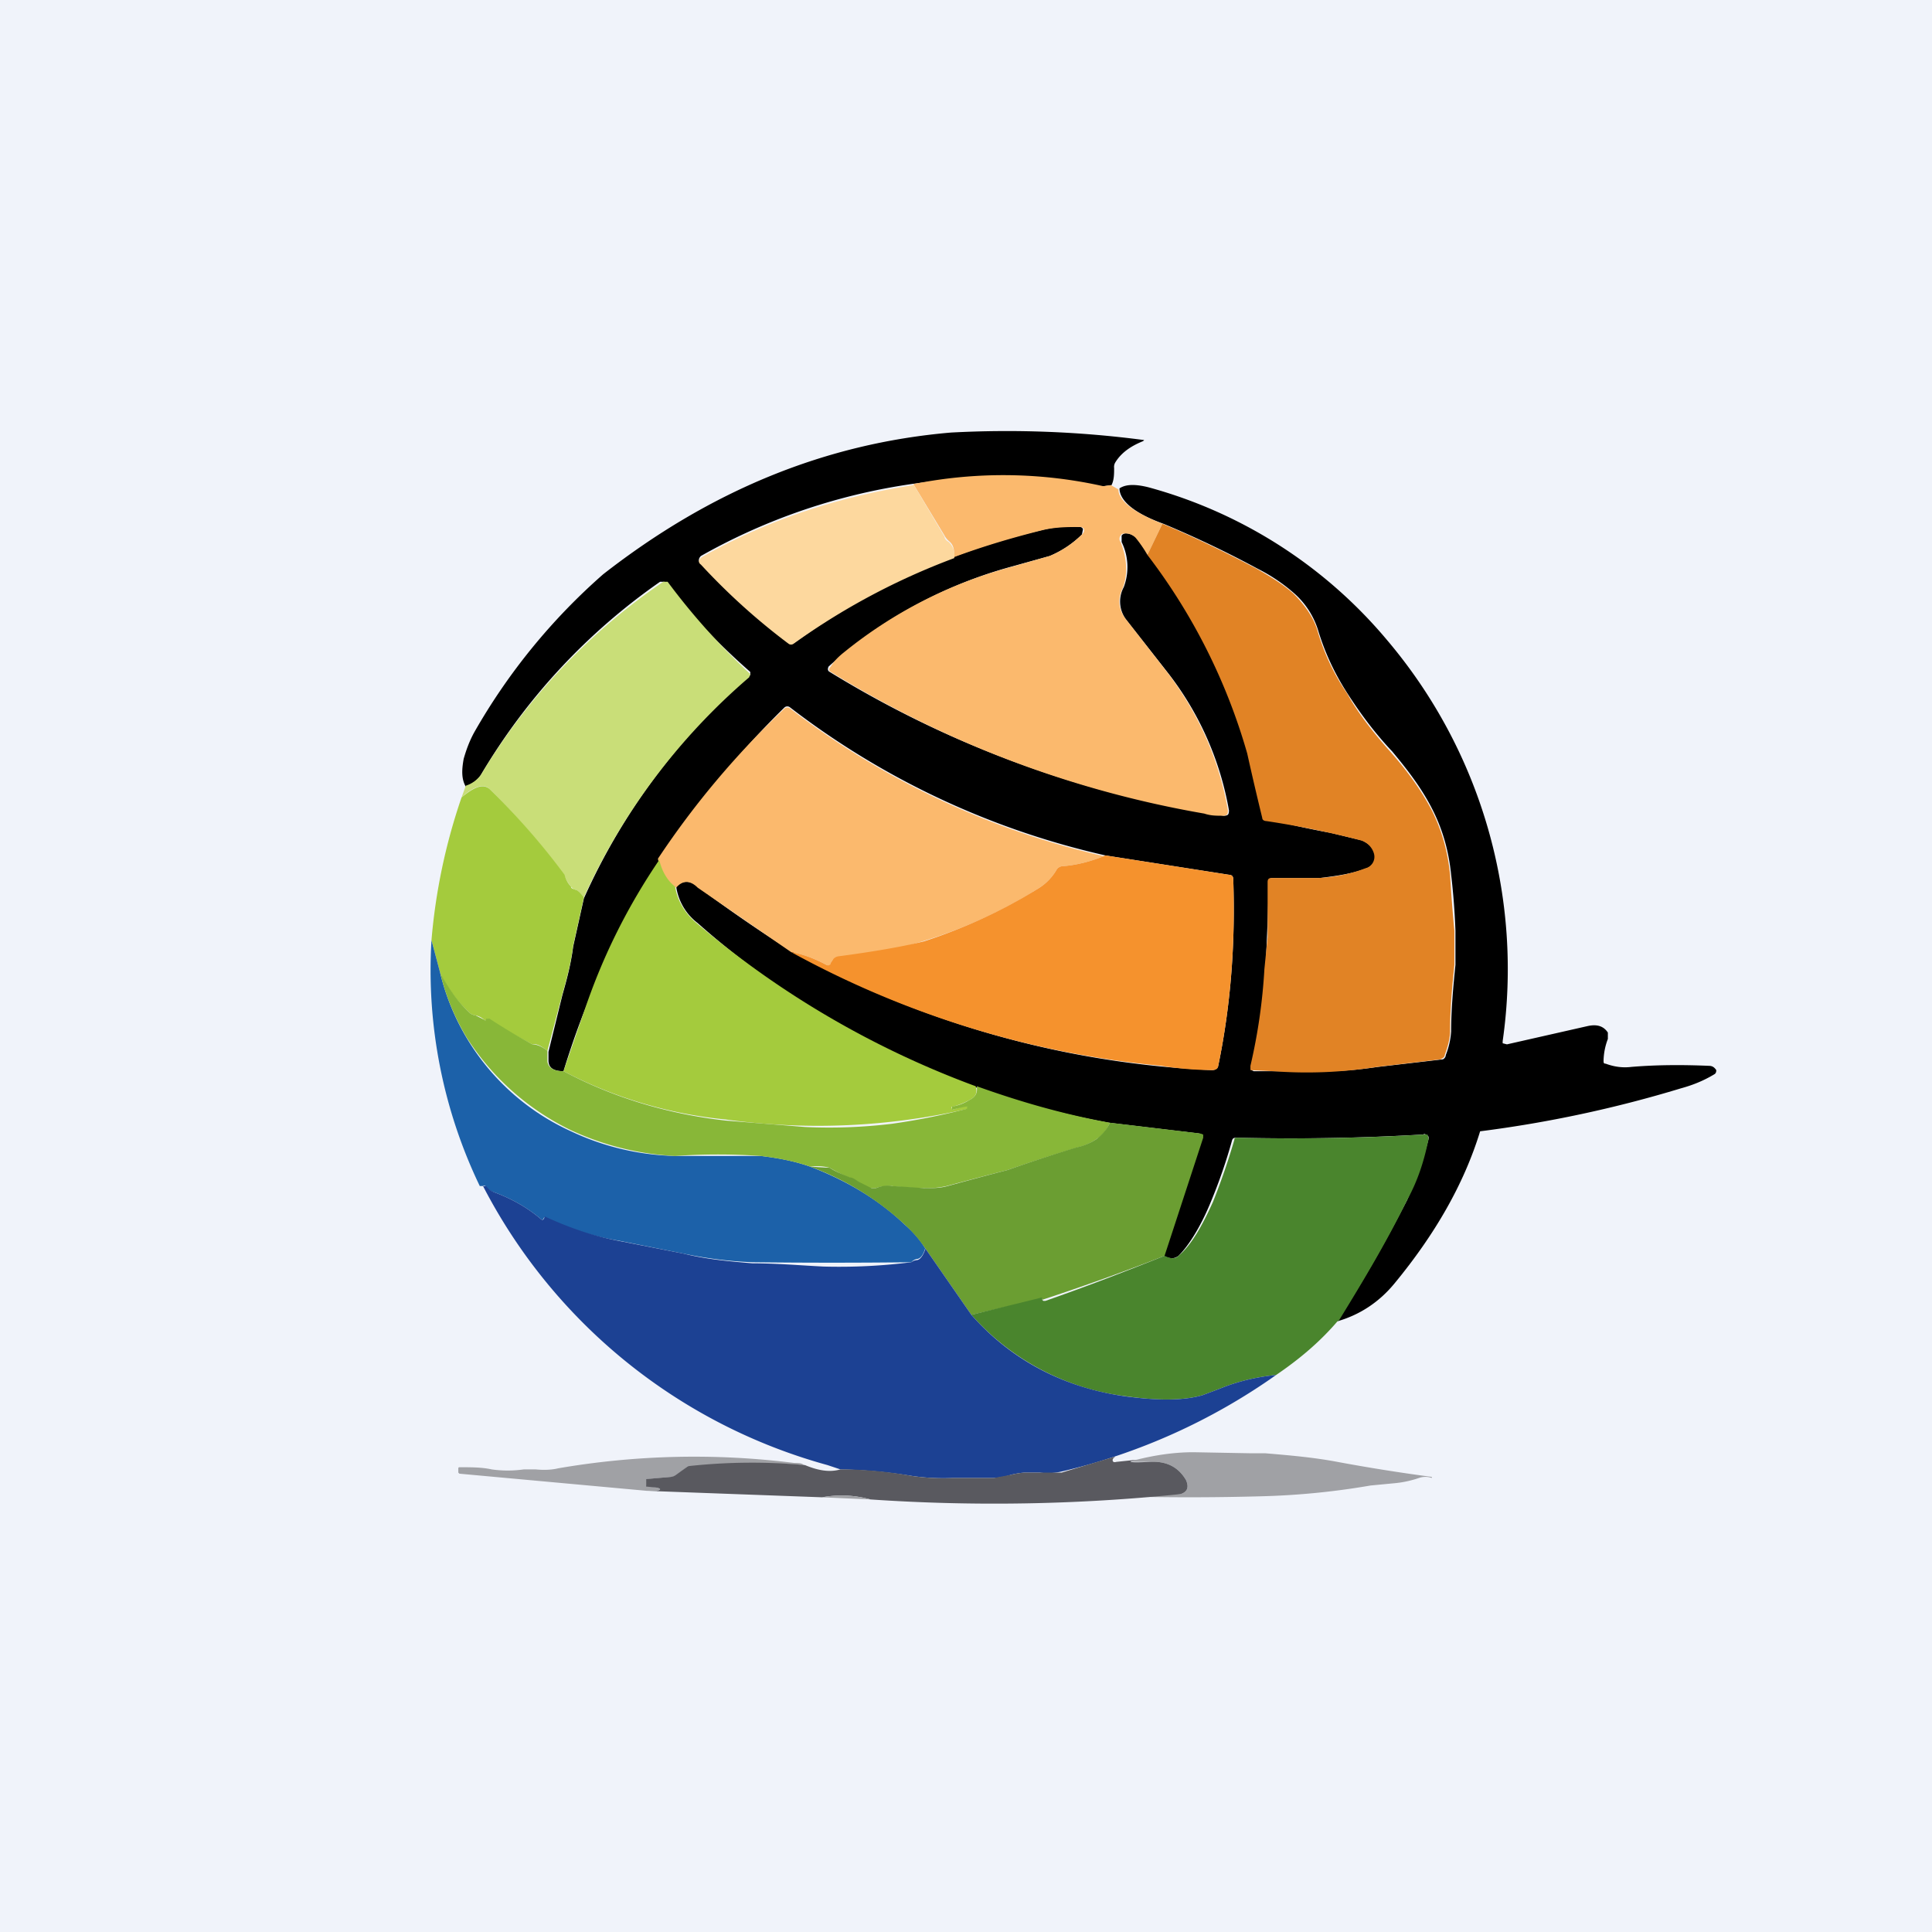 <!-- by TradingView --><svg width="18" height="18" viewBox="0 0 18 18" xmlns="http://www.w3.org/2000/svg"><path fill="#F0F3FA" d="M0 0h18v18H0z"/><path d="m10.35 4.52-.07.01h-.05a5.62 5.62 0 0 0-3.7.65c-.02.02-.03.05 0 .07.26.28.54.53.82.74h.05A6.4 6.4 0 0 1 9.7 4.94c.12-.03.24-.04.35-.03.02 0 .03 0 .04.02l-.01.05a.95.95 0 0 1-.3.2l-.36.1a4.2 4.2 0 0 0-1.7.93c-.01.02-.01.04.01.05A9.78 9.78 0 0 0 11.4 7.6c.04 0 .05-.01.05-.05a2.9 2.9 0 0 0-.56-1.27l-.4-.51a.28.28 0 0 1-.02-.3.53.53 0 0 0-.02-.42v-.06a.05.05 0 0 1 .05-.02c.03 0 .06.02.09.04l.11.16a5.55 5.55 0 0 1 1.07 2.45 8.27 8.27 0 0 0 .63.14l.29.07c.06.03.1.06.12.12a.1.1 0 0 1-.01.08.11.11 0 0 1-.07.06c-.13.05-.27.07-.43.09h-.44c-.03 0-.04.01-.04.04a23.7 23.7 0 0 1-.03.8l-.02.22c-.01.16-.05.39-.11.69v.04l.02.01a1544.5 1544.5 0 0 0 .68 0c.18 0 .34-.02.48-.04l.6-.07c.01 0 .03-.02.03-.04a.73.73 0 0 0 .05-.22c0-.21.02-.42.04-.62v-.32a6.5 6.5 0 0 0-.04-.52c-.02-.2-.07-.4-.17-.6-.1-.2-.23-.37-.38-.55-.17-.18-.3-.36-.41-.53-.13-.2-.22-.4-.28-.6a.76.76 0 0 0-.22-.34 1.6 1.6 0 0 0-.34-.23 9.81 9.81 0 0 0-.88-.42c-.28-.1-.41-.22-.41-.33.06-.04.15-.04.27-.01a4.41 4.41 0 0 1 2.22 1.42A4.74 4.74 0 0 1 14 9.7v.02l.04.01.75-.17c.09-.02.15 0 .19.06v.06a.6.6 0 0 0-.04.2c0 .02 0 .03.02.03.08.03.16.04.24.03.24-.02.48-.02.72-.01.03 0 .05.01.07.04 0 .01 0 .03-.02.04-.1.06-.2.1-.31.13a11.36 11.36 0 0 1-1.87.4c-.15.49-.42.96-.8 1.42-.14.17-.32.29-.53.35.25-.39.46-.76.65-1.13.08-.18.15-.37.2-.57 0-.02 0-.03-.02-.03 0-.01-.02-.02-.03-.01a21.23 21.23 0 0 1-1.73.03c-.03 0-.04 0-.05.02a4.9 4.9 0 0 1-.2.58c-.09.22-.2.4-.3.5-.04.03-.08.03-.14 0l.36-1.1v-.03l-.03-.01-.84-.1A7.88 7.88 0 0 1 6.5 8.6a.52.52 0 0 1-.2-.34c.06-.06.13-.06.2 0 .28.21.57.41.87.6a8.9 8.9 0 0 0 3.92 1.11c.03 0 .05-.01.06-.04.12-.58.16-1.16.14-1.74 0-.03-.02-.04-.04-.04l-1.15-.18a7.54 7.54 0 0 1-2.94-1.38.04.04 0 0 0-.05 0 8.03 8.03 0 0 0-2.06 3.39c-.09 0-.14-.03-.14-.1V9.8l.13-.53c.04-.14.08-.29.1-.45l.1-.45a5.94 5.94 0 0 1 1.55-2.08v-.03a6.33 6.33 0 0 1-.8-.84h-.04a5.75 5.75 0 0 0-1.67 1.8.28.28 0 0 1-.14.11c-.04-.07-.04-.15-.02-.26.02-.07.05-.16.1-.25a5.72 5.72 0 0 1 1.2-1.47c1-.78 2.07-1.22 3.24-1.32a9.78 9.78 0 0 1 1.8.07l-.01.01c-.1.04-.2.1-.26.2a.08.08 0 0 0-.01.05c0 .06 0 .12-.03.17Z"/><path d="m10.35 4.52.07.04c0 .1.13.21.41.32l-.14.29a1.13 1.13 0 0 0-.11-.16.13.13 0 0 0-.09-.04c-.02 0-.04 0-.05.02a.05.05 0 0 0 0 .06c.06.15.07.3.02.43-.05.1-.04.2.03.29l.39.5c.3.4.48.82.56 1.28 0 .04-.01.05-.05.05-.06 0-.11 0-.17-.02a9.78 9.78 0 0 1-3.48-1.32c-.02-.01-.02-.03 0-.05.03-.05.07-.09.12-.13a4.2 4.2 0 0 1 1.57-.8l.35-.1a.95.95 0 0 0 .3-.2c.02-.02.02-.03.02-.05a.04.04 0 0 0-.04-.02c-.11 0-.23 0-.35.03-.28.07-.55.15-.82.25 0-.06 0-.11-.05-.15a.18.18 0 0 1-.04-.05l-.29-.48a4.26 4.26 0 0 1 1.77.02l.07-.01Z" fill="#FBB96D"/><path d="M8.51 4.51 8.8 5c0 .02.02.04.04.05.04.04.06.09.05.15a6.4 6.4 0 0 0-1.5.8.04.04 0 0 1-.04 0 6.04 6.04 0 0 1-.82-.74c-.03-.02-.02-.05.01-.07.6-.34 1.26-.56 1.97-.67Z" fill="#FDD89E"/><path d="M10.83 4.88c.24.1.54.24.88.42.14.08.25.15.34.23.1.1.18.21.22.33.06.21.15.41.28.6.1.18.24.36.4.54.16.18.29.36.39.55.1.2.15.4.17.6a13.17 13.17 0 0 0 .04.52v.32c-.02.2-.04.4-.04.62 0 .06-.02.14-.05.22 0 .02-.02.03-.04.04l-.59.07a4.16 4.16 0 0 1-.97.04 1978.43 1978.43 0 0 1-.21-.01v-.04a5.27 5.27 0 0 0 .13-.9l.03-.3v-.51c0-.03.01-.04.04-.04h.44c.16-.01.3-.04.43-.09a.11.11 0 0 0 .08-.14.18.18 0 0 0-.12-.12 8.48 8.48 0 0 0-.88-.18c-.02 0-.04-.01-.04-.03a29.32 29.32 0 0 1-.14-.6 5.55 5.55 0 0 0-.93-1.85l.14-.29Z" fill="#E18325"/><path d="M5.44 8.36c-.03-.04-.06-.07-.08-.07a.08.08 0 0 1-.04-.03.33.33 0 0 1-.06-.1 6.54 6.54 0 0 0-.7-.81c-.05-.05-.14-.03-.26.08l.04-.11a.28.28 0 0 0 .14-.1 5.75 5.75 0 0 1 1.7-1.8h.04a6.33 6.33 0 0 0 .77.86l-.01.03a5.94 5.94 0 0 0-1.54 2.05Z" fill="#C9DE78"/><path d="M10.3 7.97c-.12.05-.26.09-.4.1a.07.07 0 0 0-.06.04.5.5 0 0 1-.17.17 4.48 4.48 0 0 1-1.91.66l-.02.03c0 .03-.02.03-.04.02a1.1 1.1 0 0 0-.33-.12l-.87-.6c-.07-.07-.14-.07-.2 0A.4.4 0 0 1 6.13 8 8.03 8.03 0 0 1 7.31 6.6a.04.04 0 0 1 .05 0 7.54 7.54 0 0 0 2.94 1.38Z" fill="#FBB96D"/><path d="m5.44 8.36-.1.45c-.02.16-.06.31-.1.45l-.14.53c-.05-.04-.1-.07-.14-.06a5.83 5.83 0 0 1-.42-.24c0 .02-.02.02-.03.01a.17.17 0 0 0-.08-.04.1.1 0 0 1-.05-.02 1.2 1.2 0 0 1-.28-.38l-.08-.3a5.5 5.5 0 0 1 .28-1.33c.12-.1.2-.13.26-.08a6.54 6.54 0 0 1 .7.8c.01.04.03.08.06.11 0 .02.02.02.04.03.02 0 .05.03.08.07Z" fill="#A4CB3D"/><path d="m10.3 7.97 1.15.18c.02 0 .04.01.04.04.02.58-.02 1.16-.14 1.74 0 .03-.03.04-.06.04a3 3 0 0 1-.47-.04 8.9 8.9 0 0 1-3.45-1.06c.11.02.22.06.33.12.02.01.04 0 .04-.02l.02-.03a.08.08 0 0 1 .05-.03c.38-.05.64-.1.8-.14.37-.12.72-.28 1.06-.49a.5.5 0 0 0 .17-.17.07.07 0 0 1 .06-.04c.14-.01.28-.05.4-.1Z" fill="#F5922D"/><path d="M6.14 8c.02.1.07.2.15.26.02.12.08.24.2.34a8.6 8.6 0 0 0 2.6 1.52c.02.06 0 .1-.06.13a.74.74 0 0 1-.15.06c-.01 0-.02 0-.01.02v.01L9 10.3l.01.01.01.01v.01a6.26 6.26 0 0 1-2.26.1 4.11 4.11 0 0 1-1.51-.45l.2-.58c.17-.5.4-.96.7-1.4Z" fill="#A4CB3D"/><path d="m4.02 8.76.08.3a2.18 2.18 0 0 0 1.22 1.48 2.4 2.4 0 0 0 .98.23h.79c.17.02.32.05.46.1.34.13.64.31.88.54.08.07.14.14.19.22-.02.07-.05.1-.08.1a.1.1 0 0 0-.05.03 64.5 64.5 0 0 1-1.48 0 3.83 3.83 0 0 1-.64-.08l-.6-.12a2.61 2.61 0 0 1-.7-.22c-.01.03-.02.03-.04.01-.12-.1-.26-.18-.42-.24a.16.16 0 0 1-.08-.05c0-.01-.02-.02-.03-.01h-.03a4.64 4.64 0 0 1-.45-2.29Z" fill="#1C61A9"/><path d="M4.1 9.06c.08.15.17.28.28.38a.1.1 0 0 0 .05.02l.08.04c.01.01.02.01.02-.01h.03a5.82 5.82 0 0 0 .4.24c.04 0 .09.02.14.06v.1c.01.06.06.09.15.09.47.25.98.4 1.51.46l.74.06a4.85 4.85 0 0 0 .81-.03 6.23 6.23 0 0 0 .7-.14v-.02H9a1.41 1.41 0 0 0-.13.03v-.03c.06-.01.11-.03.16-.06.06-.03.08-.07.07-.13.39.14.8.26 1.24.34a.32.32 0 0 1-.12.15.53.53 0 0 1-.18.08 16.19 16.19 0 0 0-.65.21 46.5 46.5 0 0 0-.57.15.84.84 0 0 1-.2.02 2.7 2.7 0 0 1-.31-.02c-.05 0-.1 0-.15.02h-.05a.35.35 0 0 1-.1-.05.36.36 0 0 0-.1-.05 1.49 1.49 0 0 1-.18-.09.45.45 0 0 0-.18-.01c-.14-.05-.3-.08-.46-.1a5.76 5.76 0 0 0-.8 0 2.6 2.6 0 0 1-.97-.24 2.38 2.38 0 0 1-.97-.86c-.12-.2-.2-.4-.25-.61Z" fill="#88B738"/><path d="m10.34 10.46.84.1.03.01v.03l-.36 1.1a21.19 21.19 0 0 1-1.14.41v-.01H9.7l-.65.15-.43-.62a1.22 1.22 0 0 0-.19-.22 2.62 2.62 0 0 0-.88-.54l.18.01c.06.04.12.06.19.09.03 0 .06.03.1.05l.1.05h.04c.05-.02.1-.03.15-.02a15.99 15.99 0 0 1 .3.02c.08 0 .15 0 .22-.02a46.56 46.56 0 0 1 .56-.15 15.67 15.67 0 0 1 .64-.21.54.54 0 0 0 .19-.08c.06-.05.1-.1.12-.15Z" fill="#6B9E32"/><path d="M12.47 12.3c-.17.2-.36.36-.58.51-.19.02-.36.06-.53.13l-.16.06c-.18.05-.42.05-.7.01a2.3 2.3 0 0 1-1.45-.76l.65-.16h.01v.02l.01.01h.02c.4-.14.76-.28 1.11-.42.06.03.1.03.13 0 .12-.1.22-.28.32-.5.06-.15.13-.34.2-.58 0-.02.01-.02.03-.02a21.24 21.24 0 0 0 1.74-.03h.03l.01.04c-.04.2-.1.39-.2.57-.18.37-.4.74-.64 1.13Z" fill="#4A852D"/><path d="m8.62 11.63.43.62c.37.42.86.68 1.44.76.3.04.53.04.71-.01l.16-.06c.17-.07.34-.11.53-.13a5.72 5.72 0 0 1-2 .9.58.58 0 0 1-.2.01h-.15a.8.8 0 0 0-.12.02.64.64 0 0 1-.16.03h-.38a2 2 0 0 1-.39-.02 4.59 4.59 0 0 0-.66-.06l-.12-.04a5.15 5.15 0 0 1-3.21-2.6h.03c.02.03.05.05.08.06.16.06.3.14.42.24.02.02.03.02.04 0 0-.01.01-.02.02-.01.24.11.46.18.67.22l.61.12c.2.05.4.07.64.09.23 0 .45.02.66.03a5.36 5.36 0 0 0 .82-.04.1.1 0 0 1 .05-.02c.03 0 .06-.04.08-.1Z" fill="#1C4193"/><path d="M9.98 13.97a5.9 5.9 0 0 1 1.02-.05c.06-.02.08-.06.05-.13-.07-.12-.18-.18-.34-.17-.19 0-.23 0-.12-.02.16-.04.34-.07.53-.07l.54.01h.13c.24.02.46.04.67.08a17.06 17.06 0 0 0 .88.14v.01a.18.18 0 0 0-.12 0 .99.99 0 0 1-.24.05l-.21.02a7 7 0 0 1-1 .1 24.24 24.24 0 0 1-1.38 0l-.21.02h-.2ZM7.49 13.65a5.42 5.42 0 0 0-.64-.01 6.96 6.96 0 0 1-.44.02l-.1.08a.1.1 0 0 1-.06.02l-.22.02h-.01v.06l.1.02c.04.01.04.02 0 .03h-.09l-1.75-.16-.01-.01v-.03c0-.02 0-.02.02-.02.1 0 .2 0 .29.02a1.06 1.06 0 0 0 .3 0h.11c.1.01.17 0 .21-.01a7.47 7.47 0 0 1 2.2-.05c.04 0 .07 0 .09.02Z" fill="#A0A1A5"/><path d="m10.39 13.57-.02.02c-.01.02 0 .04.03.03l.19-.02c-.1.02-.07.03.12.02.16-.01.27.05.34.17.03.07.01.11-.05.13a16.98 16.98 0 0 1-2.89.05 1 1 0 0 0-.45-.02l-1.63-.06h.09c.04-.01.04-.02 0-.03l-.1-.01v-.07l.23-.02a.1.1 0 0 0 .05-.02l.11-.08a5.44 5.44 0 0 1 1.09-.01c.12.05.23.07.33.04.22 0 .44.02.66.06a2 2 0 0 0 .39.02h.38l.16-.03a.8.8 0 0 1 .12-.02h.35l.5-.15Z" fill="#59595F"/><path d="M7.66 13.95a1 1 0 0 1 .45.02l-.45-.02Z" fill="#A0A1A5"/></svg>